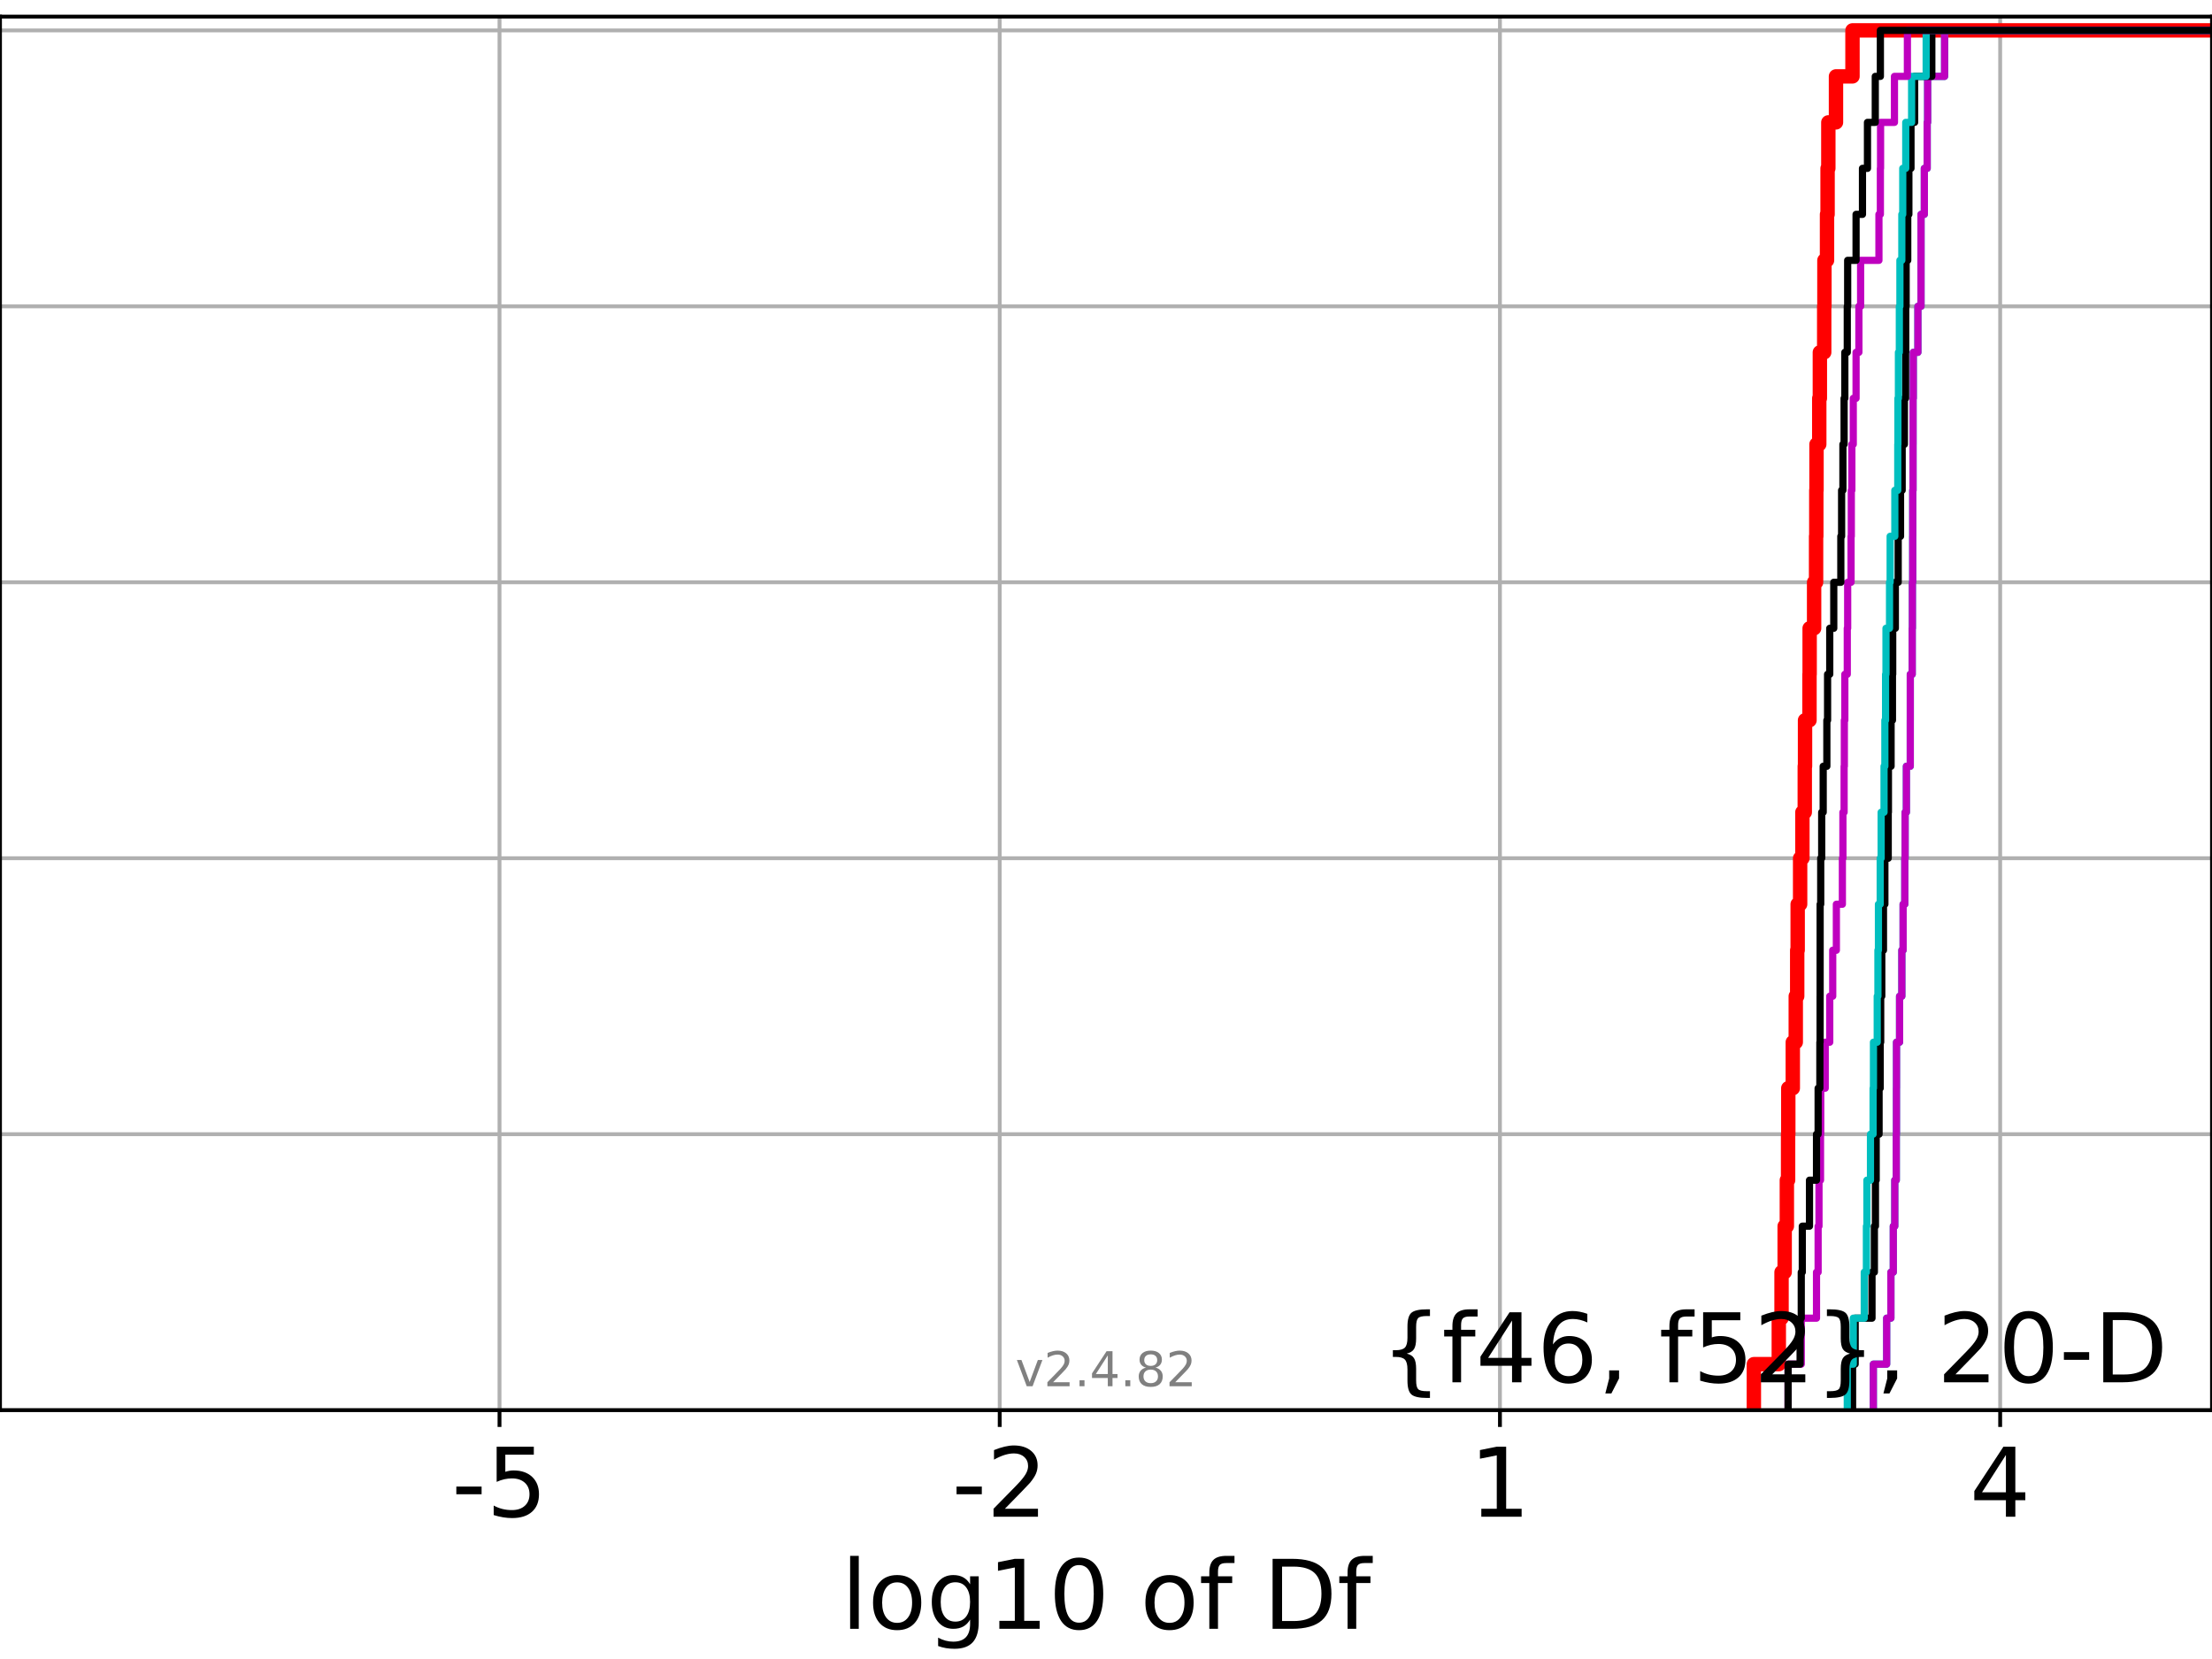 <?xml version="1.0" encoding="utf-8" standalone="no"?>
<!DOCTYPE svg PUBLIC "-//W3C//DTD SVG 1.1//EN"
  "http://www.w3.org/Graphics/SVG/1.1/DTD/svg11.dtd">
<!-- Created with matplotlib (https://matplotlib.org/) -->
<svg height="345.6pt" version="1.1" viewBox="0 0 460.8 345.6" width="460.8pt" xmlns="http://www.w3.org/2000/svg" xmlns:xlink="http://www.w3.org/1999/xlink">
 <defs>
  <style type="text/css">*{stroke-linecap:butt;stroke-linejoin:round;}</style>
 </defs>
 <g id="figure_1">
  <g id="patch_1">
   <path d="M 0 345.6 
L 460.8 345.6 
L 460.8 0 
L 0 0 
z
" style="fill:#ffffff;"/>
  </g>
  <g id="axes_1">
   <g id="patch_2">
    <path d="M 0 293.76 
L 460.8 293.76 
L 460.8 3.456 
L 0 3.456 
z
" style="fill:#ffffff;"/>
   </g>
   <g id="matplotlib.axis_1">
    <g id="xtick_1">
     <g id="line2d_1">
      <path clip-path="url(#pc4e233e53b)" d="M 104.055 293.76 
L 104.055 3.456 
" style="fill:none;stroke:#b0b0b0;stroke-linecap:square;stroke-width:0.8;"/>
     </g>
     <g id="line2d_2">
      <defs>
       <path d="M 0 0 
L 0 3.5 
" id="m7572c19473" style="stroke:#000000;stroke-width:0.8;"/>
      </defs>
      <g>
       <use style="stroke:#000000;stroke-width:0.8;" x="104.055" xlink:href="#m7572c19473" y="293.76"/>
      </g>
     </g>
     <g id="text_1">
      <!-- -5 -->
      <g transform="translate(94.085 315.957)scale(0.2 -0.2)">
       <defs>
        <path d="M 4.891 31.391 
L 31.203 31.391 
L 31.203 23.391 
L 4.891 23.391 
z
" id="DejaVuSans-45"/>
        <path d="M 10.797 72.906 
L 49.516 72.906 
L 49.516 64.594 
L 19.828 64.594 
L 19.828 46.734 
Q 21.969 47.469 24.109 47.828 
Q 26.266 48.188 28.422 48.188 
Q 40.625 48.188 47.75 41.5 
Q 54.891 34.812 54.891 23.391 
Q 54.891 11.625 47.562 5.094 
Q 40.234 -1.422 26.906 -1.422 
Q 22.312 -1.422 17.547 -0.641 
Q 12.797 0.141 7.719 1.703 
L 7.719 11.625 
Q 12.109 9.234 16.797 8.062 
Q 21.484 6.891 26.703 6.891 
Q 35.156 6.891 40.078 11.328 
Q 45.016 15.766 45.016 23.391 
Q 45.016 31 40.078 35.438 
Q 35.156 39.891 26.703 39.891 
Q 22.75 39.891 18.812 39.016 
Q 14.891 38.141 10.797 36.281 
z
" id="DejaVuSans-53"/>
       </defs>
       <use xlink:href="#DejaVuSans-45"/>
       <use x="36.084" xlink:href="#DejaVuSans-53"/>
      </g>
     </g>
    </g>
    <g id="xtick_2">
     <g id="line2d_3">
      <path clip-path="url(#pc4e233e53b)" d="M 208.261 293.76 
L 208.261 3.456 
" style="fill:none;stroke:#b0b0b0;stroke-linecap:square;stroke-width:0.8;"/>
     </g>
     <g id="line2d_4">
      <g>
       <use style="stroke:#000000;stroke-width:0.8;" x="208.261" xlink:href="#m7572c19473" y="293.76"/>
      </g>
     </g>
     <g id="text_2">
      <!-- -2 -->
      <g transform="translate(198.29 315.957)scale(0.2 -0.2)">
       <defs>
        <path d="M 19.188 8.297 
L 53.609 8.297 
L 53.609 0 
L 7.328 0 
L 7.328 8.297 
Q 12.938 14.109 22.625 23.891 
Q 32.328 33.688 34.812 36.531 
Q 39.547 41.844 41.422 45.531 
Q 43.312 49.219 43.312 52.781 
Q 43.312 58.594 39.234 62.25 
Q 35.156 65.922 28.609 65.922 
Q 23.969 65.922 18.812 64.312 
Q 13.672 62.703 7.812 59.422 
L 7.812 69.391 
Q 13.766 71.781 18.938 73 
Q 24.125 74.219 28.422 74.219 
Q 39.75 74.219 46.484 68.547 
Q 53.219 62.891 53.219 53.422 
Q 53.219 48.922 51.531 44.891 
Q 49.859 40.875 45.406 35.406 
Q 44.188 33.984 37.641 27.219 
Q 31.109 20.453 19.188 8.297 
z
" id="DejaVuSans-50"/>
       </defs>
       <use xlink:href="#DejaVuSans-45"/>
       <use x="36.084" xlink:href="#DejaVuSans-50"/>
      </g>
     </g>
    </g>
    <g id="xtick_3">
     <g id="line2d_5">
      <path clip-path="url(#pc4e233e53b)" d="M 312.466 293.76 
L 312.466 3.456 
" style="fill:none;stroke:#b0b0b0;stroke-linecap:square;stroke-width:0.8;"/>
     </g>
     <g id="line2d_6">
      <g>
       <use style="stroke:#000000;stroke-width:0.8;" x="312.466" xlink:href="#m7572c19473" y="293.76"/>
      </g>
     </g>
     <g id="text_3">
      <!-- 1 -->
      <g transform="translate(306.103 315.957)scale(0.2 -0.2)">
       <defs>
        <path d="M 12.406 8.297 
L 28.516 8.297 
L 28.516 63.922 
L 10.984 60.406 
L 10.984 69.391 
L 28.422 72.906 
L 38.281 72.906 
L 38.281 8.297 
L 54.391 8.297 
L 54.391 0 
L 12.406 0 
z
" id="DejaVuSans-49"/>
       </defs>
       <use xlink:href="#DejaVuSans-49"/>
      </g>
     </g>
    </g>
    <g id="xtick_4">
     <g id="line2d_7">
      <path clip-path="url(#pc4e233e53b)" d="M 416.671 293.76 
L 416.671 3.456 
" style="fill:none;stroke:#b0b0b0;stroke-linecap:square;stroke-width:0.8;"/>
     </g>
     <g id="line2d_8">
      <g>
       <use style="stroke:#000000;stroke-width:0.8;" x="416.671" xlink:href="#m7572c19473" y="293.76"/>
      </g>
     </g>
     <g id="text_4">
      <!-- 4 -->
      <g transform="translate(410.309 315.957)scale(0.2 -0.2)">
       <defs>
        <path d="M 37.797 64.312 
L 12.891 25.391 
L 37.797 25.391 
z
M 35.203 72.906 
L 47.609 72.906 
L 47.609 25.391 
L 58.016 25.391 
L 58.016 17.188 
L 47.609 17.188 
L 47.609 0 
L 37.797 0 
L 37.797 17.188 
L 4.891 17.188 
L 4.891 26.703 
z
" id="DejaVuSans-52"/>
       </defs>
       <use xlink:href="#DejaVuSans-52"/>
      </g>
     </g>
    </g>
    <g id="text_5">
     <!-- log10 of Df -->
     <g transform="translate(175.214 339.313)scale(0.2 -0.2)">
      <defs>
       <path d="M 9.422 75.984 
L 18.406 75.984 
L 18.406 0 
L 9.422 0 
z
" id="DejaVuSans-108"/>
       <path d="M 30.609 48.391 
Q 23.391 48.391 19.188 42.75 
Q 14.984 37.109 14.984 27.297 
Q 14.984 17.484 19.156 11.844 
Q 23.344 6.203 30.609 6.203 
Q 37.797 6.203 41.984 11.859 
Q 46.188 17.531 46.188 27.297 
Q 46.188 37.016 41.984 42.703 
Q 37.797 48.391 30.609 48.391 
z
M 30.609 56 
Q 42.328 56 49.016 48.375 
Q 55.719 40.766 55.719 27.297 
Q 55.719 13.875 49.016 6.219 
Q 42.328 -1.422 30.609 -1.422 
Q 18.844 -1.422 12.172 6.219 
Q 5.516 13.875 5.516 27.297 
Q 5.516 40.766 12.172 48.375 
Q 18.844 56 30.609 56 
z
" id="DejaVuSans-111"/>
       <path d="M 45.406 27.984 
Q 45.406 37.75 41.375 43.109 
Q 37.359 48.484 30.078 48.484 
Q 22.859 48.484 18.828 43.109 
Q 14.797 37.75 14.797 27.984 
Q 14.797 18.266 18.828 12.891 
Q 22.859 7.516 30.078 7.516 
Q 37.359 7.516 41.375 12.891 
Q 45.406 18.266 45.406 27.984 
z
M 54.391 6.781 
Q 54.391 -7.172 48.188 -13.984 
Q 42 -20.797 29.203 -20.797 
Q 24.469 -20.797 20.266 -20.094 
Q 16.062 -19.391 12.109 -17.922 
L 12.109 -9.188 
Q 16.062 -11.328 19.922 -12.344 
Q 23.781 -13.375 27.781 -13.375 
Q 36.625 -13.375 41.016 -8.766 
Q 45.406 -4.156 45.406 5.172 
L 45.406 9.625 
Q 42.625 4.781 38.281 2.391 
Q 33.938 0 27.875 0 
Q 17.828 0 11.672 7.656 
Q 5.516 15.328 5.516 27.984 
Q 5.516 40.672 11.672 48.328 
Q 17.828 56 27.875 56 
Q 33.938 56 38.281 53.609 
Q 42.625 51.219 45.406 46.391 
L 45.406 54.688 
L 54.391 54.688 
z
" id="DejaVuSans-103"/>
       <path d="M 31.781 66.406 
Q 24.172 66.406 20.328 58.906 
Q 16.5 51.422 16.5 36.375 
Q 16.5 21.391 20.328 13.891 
Q 24.172 6.391 31.781 6.391 
Q 39.453 6.391 43.281 13.891 
Q 47.125 21.391 47.125 36.375 
Q 47.125 51.422 43.281 58.906 
Q 39.453 66.406 31.781 66.406 
z
M 31.781 74.219 
Q 44.047 74.219 50.516 64.516 
Q 56.984 54.828 56.984 36.375 
Q 56.984 17.969 50.516 8.266 
Q 44.047 -1.422 31.781 -1.422 
Q 19.531 -1.422 13.062 8.266 
Q 6.594 17.969 6.594 36.375 
Q 6.594 54.828 13.062 64.516 
Q 19.531 74.219 31.781 74.219 
z
" id="DejaVuSans-48"/>
       <path id="DejaVuSans-32"/>
       <path d="M 37.109 75.984 
L 37.109 68.5 
L 28.516 68.5 
Q 23.688 68.5 21.797 66.547 
Q 19.922 64.594 19.922 59.516 
L 19.922 54.688 
L 34.719 54.688 
L 34.719 47.703 
L 19.922 47.703 
L 19.922 0 
L 10.891 0 
L 10.891 47.703 
L 2.297 47.703 
L 2.297 54.688 
L 10.891 54.688 
L 10.891 58.5 
Q 10.891 67.625 15.141 71.797 
Q 19.391 75.984 28.609 75.984 
z
" id="DejaVuSans-102"/>
       <path d="M 19.672 64.797 
L 19.672 8.109 
L 31.594 8.109 
Q 46.688 8.109 53.688 14.938 
Q 60.688 21.781 60.688 36.531 
Q 60.688 51.172 53.688 57.984 
Q 46.688 64.797 31.594 64.797 
z
M 9.812 72.906 
L 30.078 72.906 
Q 51.266 72.906 61.172 64.094 
Q 71.094 55.281 71.094 36.531 
Q 71.094 17.672 61.125 8.828 
Q 51.172 0 30.078 0 
L 9.812 0 
z
" id="DejaVuSans-68"/>
      </defs>
      <use xlink:href="#DejaVuSans-108"/>
      <use x="27.783" xlink:href="#DejaVuSans-111"/>
      <use x="88.965" xlink:href="#DejaVuSans-103"/>
      <use x="152.441" xlink:href="#DejaVuSans-49"/>
      <use x="216.064" xlink:href="#DejaVuSans-48"/>
      <use x="279.688" xlink:href="#DejaVuSans-32"/>
      <use x="311.475" xlink:href="#DejaVuSans-111"/>
      <use x="372.656" xlink:href="#DejaVuSans-102"/>
      <use x="407.861" xlink:href="#DejaVuSans-32"/>
      <use x="439.648" xlink:href="#DejaVuSans-68"/>
      <use x="516.65" xlink:href="#DejaVuSans-102"/>
     </g>
    </g>
   </g>
   <g id="matplotlib.axis_2">
    <g id="ytick_1">
     <g id="line2d_9">
      <path clip-path="url(#pc4e233e53b)" d="M 0 293.76 
L 460.8 293.76 
" style="fill:none;stroke:#b0b0b0;stroke-linecap:square;stroke-width:0.8;"/>
     </g>
     <g id="line2d_10">
      <defs>
       <path d="M 0 0 
L -3.5 0 
" id="m810de6eb00" style="stroke:#000000;stroke-width:0.8;"/>
      </defs>
      <g>
       <use style="stroke:#000000;stroke-width:0.8;" x="0" xlink:href="#m810de6eb00" y="293.76"/>
      </g>
     </g>
    </g>
    <g id="ytick_2">
     <g id="line2d_11">
      <path clip-path="url(#pc4e233e53b)" d="M 0 236.274 
L 460.8 236.274 
" style="fill:none;stroke:#b0b0b0;stroke-linecap:square;stroke-width:0.8;"/>
     </g>
     <g id="line2d_12">
      <g>
       <use style="stroke:#000000;stroke-width:0.8;" x="0" xlink:href="#m810de6eb00" y="236.274"/>
      </g>
     </g>
    </g>
    <g id="ytick_3">
     <g id="line2d_13">
      <path clip-path="url(#pc4e233e53b)" d="M 0 178.788 
L 460.8 178.788 
" style="fill:none;stroke:#b0b0b0;stroke-linecap:square;stroke-width:0.8;"/>
     </g>
     <g id="line2d_14">
      <g>
       <use style="stroke:#000000;stroke-width:0.8;" x="0" xlink:href="#m810de6eb00" y="178.788"/>
      </g>
     </g>
    </g>
    <g id="ytick_4">
     <g id="line2d_15">
      <path clip-path="url(#pc4e233e53b)" d="M 0 121.302 
L 460.8 121.302 
" style="fill:none;stroke:#b0b0b0;stroke-linecap:square;stroke-width:0.8;"/>
     </g>
     <g id="line2d_16">
      <g>
       <use style="stroke:#000000;stroke-width:0.8;" x="0" xlink:href="#m810de6eb00" y="121.302"/>
      </g>
     </g>
    </g>
    <g id="ytick_5">
     <g id="line2d_17">
      <path clip-path="url(#pc4e233e53b)" d="M 0 63.816 
L 460.8 63.816 
" style="fill:none;stroke:#b0b0b0;stroke-linecap:square;stroke-width:0.8;"/>
     </g>
     <g id="line2d_18">
      <g>
       <use style="stroke:#000000;stroke-width:0.8;" x="0" xlink:href="#m810de6eb00" y="63.816"/>
      </g>
     </g>
    </g>
    <g id="ytick_6">
     <g id="line2d_19">
      <path clip-path="url(#pc4e233e53b)" d="M 0 6.33 
L 460.8 6.33 
" style="fill:none;stroke:#b0b0b0;stroke-linecap:square;stroke-width:0.8;"/>
     </g>
     <g id="line2d_20">
      <g>
       <use style="stroke:#000000;stroke-width:0.8;" x="0" xlink:href="#m810de6eb00" y="6.33"/>
      </g>
     </g>
    </g>
   </g>
   <g id="line2d_21">
    <path clip-path="url(#pc4e233e53b)" d="M 365.362 293.76 
L 365.362 284.179 
L 370.556 284.179 
L 370.556 274.598 
L 371.128 274.598 
L 371.128 265.017 
L 371.779 265.017 
L 371.779 255.436 
L 372.234 255.436 
L 372.234 245.855 
L 372.491 245.855 
L 372.491 236.274 
L 372.533 236.274 
L 372.533 226.693 
L 373.472 226.693 
L 373.472 217.112 
L 374.091 217.112 
L 374.091 207.531 
L 374.39 207.531 
L 374.39 197.95 
L 374.488 197.95 
L 374.488 188.369 
L 374.999 188.369 
L 374.999 178.788 
L 375.471 178.788 
L 375.471 169.207 
L 375.967 169.207 
L 375.967 159.626 
L 376.021 159.626 
L 376.021 150.045 
L 376.95 150.045 
L 376.95 140.464 
L 376.981 140.464 
L 376.981 130.883 
L 377.912 130.883 
L 377.912 121.302 
L 378.322 121.302 
L 378.322 111.721 
L 378.369 111.721 
L 378.369 102.14 
L 378.412 102.14 
L 378.412 92.559 
L 378.984 92.559 
L 378.984 82.978 
L 379.111 82.978 
L 379.111 73.397 
L 380.015 73.397 
L 380.015 63.816 
L 380.06 63.816 
L 380.06 54.235 
L 380.601 54.235 
L 380.601 44.654 
L 380.719 44.654 
L 380.719 35.073 
L 380.875 35.073 
L 380.875 25.492 
L 382.469 25.492 
L 382.469 15.911 
L 385.908 15.911 
L 385.908 6.33 
L 385.908 6.33 
L 385.908 6.33 
L 460.8 6.33 
" style="fill:none;stroke:#ff0000;stroke-linecap:square;stroke-width:3;"/>
   </g>
   <g id="line2d_22">
    <path clip-path="url(#pc4e233e53b)" d="M 390.253 293.76 
L 390.253 284.179 
L 393.026 284.179 
L 393.026 274.598 
L 393.911 274.598 
L 393.911 265.017 
L 394.408 265.017 
L 394.408 255.436 
L 394.718 255.436 
L 394.718 245.855 
L 395.032 245.855 
L 395.032 236.274 
L 395.064 236.274 
L 395.064 226.693 
L 395.074 226.693 
L 395.074 217.112 
L 395.715 217.112 
L 395.715 207.531 
L 396.188 207.531 
L 396.188 197.95 
L 396.45 197.95 
L 396.45 188.369 
L 396.802 188.369 
L 396.802 178.788 
L 396.872 178.788 
L 396.872 169.207 
L 397.136 169.207 
L 397.136 159.626 
L 397.944 159.626 
L 397.944 150.045 
L 397.948 150.045 
L 397.948 140.464 
L 398.352 140.464 
L 398.352 130.883 
L 398.387 130.883 
L 398.387 121.302 
L 398.452 121.302 
L 398.452 111.721 
L 398.46 111.721 
L 398.46 102.14 
L 398.522 102.14 
L 398.522 92.559 
L 398.527 92.559 
L 398.527 82.978 
L 398.572 82.978 
L 398.572 73.397 
L 399.533 73.397 
L 399.533 63.816 
L 400.183 63.816 
L 400.183 54.235 
L 400.187 54.235 
L 400.187 44.654 
L 400.873 44.654 
L 400.873 35.073 
L 401.468 35.073 
L 401.468 25.492 
L 401.563 25.492 
L 401.563 15.911 
L 405.096 15.911 
L 405.096 6.33 
L 405.096 6.33 
L 405.096 6.33 
L 460.8 6.33 
" style="fill:none;stroke:#00bfbf;stroke-linecap:square;stroke-width:1.5;"/>
   </g>
   <g id="line2d_23">
    <path clip-path="url(#pc4e233e53b)" d="M 390.253 293.76 
L 390.253 284.179 
L 393.026 284.179 
L 393.026 274.598 
L 393.911 274.598 
L 393.911 265.017 
L 394.408 265.017 
L 394.408 255.436 
L 394.718 255.436 
L 394.718 245.855 
L 395.032 245.855 
L 395.032 236.274 
L 395.064 236.274 
L 395.064 226.693 
L 395.074 226.693 
L 395.074 217.112 
L 395.715 217.112 
L 395.715 207.531 
L 396.188 207.531 
L 396.188 197.95 
L 396.45 197.95 
L 396.45 188.369 
L 396.802 188.369 
L 396.802 178.788 
L 396.872 178.788 
L 396.872 169.207 
L 397.136 169.207 
L 397.136 159.626 
L 397.944 159.626 
L 397.944 150.045 
L 397.948 150.045 
L 397.948 140.464 
L 398.352 140.464 
L 398.352 130.883 
L 398.387 130.883 
L 398.387 121.302 
L 398.452 121.302 
L 398.452 111.721 
L 398.46 111.721 
L 398.46 102.14 
L 398.522 102.14 
L 398.522 92.559 
L 398.527 92.559 
L 398.527 82.978 
L 398.572 82.978 
L 398.572 73.397 
L 399.533 73.397 
L 399.533 63.816 
L 400.183 63.816 
L 400.183 54.235 
L 400.187 54.235 
L 400.187 44.654 
L 400.873 44.654 
L 400.873 35.073 
L 401.468 35.073 
L 401.468 25.492 
L 401.563 25.492 
L 401.563 15.911 
L 405.096 15.911 
L 405.096 6.33 
L 405.096 6.33 
L 405.096 6.33 
L 460.8 6.33 
" style="fill:none;stroke:#bf00bf;stroke-linecap:square;stroke-width:1.5;"/>
   </g>
   <g id="line2d_24">
    <path clip-path="url(#pc4e233e53b)" d="M 385.928 293.76 
L 385.928 284.179 
L 386.466 284.179 
L 386.466 274.598 
L 389.972 274.598 
L 389.972 265.017 
L 390.466 265.017 
L 390.466 255.436 
L 390.687 255.436 
L 390.687 245.855 
L 390.843 245.855 
L 390.843 236.274 
L 391.445 236.274 
L 391.445 226.693 
L 391.682 226.693 
L 391.682 217.112 
L 391.782 217.112 
L 391.782 207.531 
L 392.009 207.531 
L 392.009 197.95 
L 392.361 197.95 
L 392.361 188.369 
L 392.655 188.369 
L 392.655 178.788 
L 393.352 178.788 
L 393.352 169.207 
L 393.394 169.207 
L 393.394 159.626 
L 393.946 159.626 
L 393.946 150.045 
L 394.234 150.045 
L 394.234 140.464 
L 394.285 140.464 
L 394.285 130.883 
L 394.833 130.883 
L 394.833 121.302 
L 395.428 121.302 
L 395.428 111.721 
L 395.917 111.721 
L 395.917 102.14 
L 396.258 102.14 
L 396.258 92.559 
L 396.722 92.559 
L 396.722 82.978 
L 396.974 82.978 
L 396.974 73.397 
L 397.003 73.397 
L 397.003 63.816 
L 397.083 63.816 
L 397.083 54.235 
L 397.418 54.235 
L 397.418 44.654 
L 397.653 44.654 
L 397.653 35.073 
L 398.092 35.073 
L 398.092 25.492 
L 398.857 25.492 
L 398.857 15.911 
L 402.433 15.911 
L 402.433 6.33 
L 402.433 6.33 
L 402.433 6.33 
L 460.8 6.33 
" style="fill:none;stroke:#000000;stroke-linecap:square;stroke-width:1.5;"/>
   </g>
   <g id="line2d_25">
    <path clip-path="url(#pc4e233e53b)" d="M 384.821 293.76 
L 384.821 284.179 
L 386.072 284.179 
L 386.072 274.598 
L 388.36 274.598 
L 388.36 265.017 
L 388.807 265.017 
L 388.807 255.436 
L 388.911 255.436 
L 388.911 245.855 
L 389.655 245.855 
L 389.655 236.274 
L 390.2 236.274 
L 390.2 226.693 
L 390.276 226.693 
L 390.276 217.112 
L 391.06 217.112 
L 391.06 207.531 
L 391.205 207.531 
L 391.205 197.95 
L 391.314 197.95 
L 391.314 188.369 
L 391.682 188.369 
L 391.682 178.788 
L 391.878 178.788 
L 391.878 169.207 
L 392.48 169.207 
L 392.48 159.626 
L 392.651 159.626 
L 392.651 150.045 
L 392.799 150.045 
L 392.799 140.464 
L 392.884 140.464 
L 392.884 130.883 
L 393.624 130.883 
L 393.624 121.302 
L 393.753 121.302 
L 393.753 111.721 
L 394.728 111.721 
L 394.728 102.14 
L 395.34 102.14 
L 395.34 92.559 
L 395.37 92.559 
L 395.37 82.978 
L 395.477 82.978 
L 395.477 73.397 
L 395.669 73.397 
L 395.669 63.816 
L 395.786 63.816 
L 395.786 54.235 
L 396.185 54.235 
L 396.185 44.654 
L 396.377 44.654 
L 396.377 35.073 
L 397.004 35.073 
L 397.004 25.492 
L 398.225 25.492 
L 398.225 15.911 
L 401.258 15.911 
L 401.258 6.33 
L 401.258 6.33 
L 401.258 6.33 
L 460.8 6.33 
" style="fill:none;stroke:#00bfbf;stroke-linecap:square;stroke-width:1.5;"/>
   </g>
   <g id="line2d_26">
    <path clip-path="url(#pc4e233e53b)" d="M 372.491 293.76 
L 372.491 284.179 
L 375.236 284.179 
L 375.236 274.598 
L 378.412 274.598 
L 378.412 265.017 
L 378.749 265.017 
L 378.749 255.436 
L 378.93 255.436 
L 378.93 245.855 
L 379.247 245.855 
L 379.247 236.274 
L 379.289 236.274 
L 379.289 226.693 
L 380.228 226.693 
L 380.228 217.112 
L 381.169 217.112 
L 381.169 207.531 
L 381.79 207.531 
L 381.79 197.95 
L 382.548 197.95 
L 382.548 188.369 
L 383.801 188.369 
L 383.801 178.788 
L 383.911 178.788 
L 383.911 169.207 
L 384.162 169.207 
L 384.162 159.626 
L 384.211 159.626 
L 384.211 150.045 
L 384.312 150.045 
L 384.312 140.464 
L 384.822 140.464 
L 384.822 130.883 
L 384.904 130.883 
L 384.904 121.302 
L 385.609 121.302 
L 385.609 111.721 
L 385.663 111.721 
L 385.663 102.14 
L 385.775 102.14 
L 385.775 92.559 
L 386.069 92.559 
L 386.069 82.978 
L 386.653 82.978 
L 386.653 73.397 
L 387.242 73.397 
L 387.242 63.816 
L 387.6 63.816 
L 387.6 54.235 
L 391.417 54.235 
L 391.417 44.654 
L 391.717 44.654 
L 391.717 35.073 
L 391.756 35.073 
L 391.756 25.492 
L 394.649 25.492 
L 394.649 15.911 
L 397.345 15.911 
L 397.345 6.33 
L 397.345 6.33 
L 397.345 6.33 
L 460.8 6.33 
" style="fill:none;stroke:#bf00bf;stroke-linecap:square;stroke-width:1.5;"/>
   </g>
   <g id="line2d_27">
    <path clip-path="url(#pc4e233e53b)" d="M 372.491 293.76 
L 372.491 284.179 
L 374.999 284.179 
L 374.999 274.598 
L 375.236 274.598 
L 375.236 265.017 
L 375.453 265.017 
L 375.453 255.436 
L 376.95 255.436 
L 376.95 245.855 
L 378.412 245.855 
L 378.412 236.274 
L 378.749 236.274 
L 378.749 226.693 
L 379.111 226.693 
L 379.111 217.112 
L 379.159 217.112 
L 379.159 207.531 
L 379.164 207.531 
L 379.164 197.95 
L 379.168 197.95 
L 379.168 188.369 
L 379.289 188.369 
L 379.289 178.788 
L 379.494 178.788 
L 379.494 169.207 
L 379.805 169.207 
L 379.805 159.626 
L 380.567 159.626 
L 380.567 150.045 
L 380.719 150.045 
L 380.719 140.464 
L 381.169 140.464 
L 381.169 130.883 
L 382.008 130.883 
L 382.008 121.302 
L 383.477 121.302 
L 383.477 111.721 
L 383.64 111.721 
L 383.64 102.14 
L 383.911 102.14 
L 383.911 92.559 
L 384.162 92.559 
L 384.162 82.978 
L 384.312 82.978 
L 384.312 73.397 
L 384.822 73.397 
L 384.822 63.816 
L 384.904 63.816 
L 384.904 54.235 
L 386.653 54.235 
L 386.653 44.654 
L 387.988 44.654 
L 387.988 35.073 
L 389.029 35.073 
L 389.029 25.492 
L 390.655 25.492 
L 390.655 15.911 
L 391.717 15.911 
L 391.717 6.33 
L 391.717 6.33 
L 391.717 6.33 
L 460.8 6.33 
" style="fill:none;stroke:#000000;stroke-linecap:square;stroke-width:1.5;"/>
   </g>
   <g id="patch_3">
    <path d="M 0 293.76 
L 0 3.456 
" style="fill:none;stroke:#000000;stroke-linecap:square;stroke-linejoin:miter;stroke-width:0.8;"/>
   </g>
   <g id="patch_4">
    <path d="M 460.8 293.76 
L 460.8 3.456 
" style="fill:none;stroke:#000000;stroke-linecap:square;stroke-linejoin:miter;stroke-width:0.8;"/>
   </g>
   <g id="patch_5">
    <path d="M 0 293.76 
L 460.8 293.76 
" style="fill:none;stroke:#000000;stroke-linecap:square;stroke-linejoin:miter;stroke-width:0.8;"/>
   </g>
   <g id="patch_6">
    <path d="M 0 3.456 
L 460.8 3.456 
" style="fill:none;stroke:#000000;stroke-linecap:square;stroke-linejoin:miter;stroke-width:0.8;"/>
   </g>
   <g id="text_6">
    <!-- {f46, f52}, 20-D -->
    <g transform="translate(287.662 287.954)scale(0.2 -0.2)">
     <defs>
      <path d="M 51.125 -9.281 
L 51.125 -16.312 
L 48.094 -16.312 
Q 35.938 -16.312 31.812 -12.688 
Q 27.688 -9.078 27.688 1.703 
L 27.688 13.375 
Q 27.688 20.75 25.047 23.578 
Q 22.406 26.422 15.484 26.422 
L 12.5 26.422 
L 12.5 33.406 
L 15.484 33.406 
Q 22.469 33.406 25.078 36.203 
Q 27.688 39.016 27.688 46.297 
L 27.688 58.016 
Q 27.688 68.797 31.812 72.391 
Q 35.938 75.984 48.094 75.984 
L 51.125 75.984 
L 51.125 69 
L 47.797 69 
Q 40.922 69 38.812 66.844 
Q 36.719 64.703 36.719 57.812 
L 36.719 45.703 
Q 36.719 38.031 34.5 34.562 
Q 32.281 31.109 26.906 29.891 
Q 32.328 28.562 34.516 25.094 
Q 36.719 21.625 36.719 14.016 
L 36.719 1.906 
Q 36.719 -4.984 38.812 -7.125 
Q 40.922 -9.281 47.797 -9.281 
z
" id="DejaVuSans-123"/>
      <path d="M 33.016 40.375 
Q 26.375 40.375 22.484 35.828 
Q 18.609 31.297 18.609 23.391 
Q 18.609 15.531 22.484 10.953 
Q 26.375 6.391 33.016 6.391 
Q 39.656 6.391 43.531 10.953 
Q 47.406 15.531 47.406 23.391 
Q 47.406 31.297 43.531 35.828 
Q 39.656 40.375 33.016 40.375 
z
M 52.594 71.297 
L 52.594 62.312 
Q 48.875 64.062 45.094 64.984 
Q 41.312 65.922 37.594 65.922 
Q 27.828 65.922 22.672 59.328 
Q 17.531 52.734 16.797 39.406 
Q 19.672 43.656 24.016 45.922 
Q 28.375 48.188 33.594 48.188 
Q 44.578 48.188 50.953 41.516 
Q 57.328 34.859 57.328 23.391 
Q 57.328 12.156 50.688 5.359 
Q 44.047 -1.422 33.016 -1.422 
Q 20.359 -1.422 13.672 8.266 
Q 6.984 17.969 6.984 36.375 
Q 6.984 53.656 15.188 63.938 
Q 23.391 74.219 37.203 74.219 
Q 40.922 74.219 44.703 73.484 
Q 48.484 72.75 52.594 71.297 
z
" id="DejaVuSans-54"/>
      <path d="M 11.719 12.406 
L 22.016 12.406 
L 22.016 4 
L 14.016 -11.625 
L 7.719 -11.625 
L 11.719 4 
z
" id="DejaVuSans-44"/>
      <path d="M 12.5 -9.281 
L 15.922 -9.281 
Q 22.75 -9.281 24.828 -7.172 
Q 26.906 -5.078 26.906 1.906 
L 26.906 14.016 
Q 26.906 21.625 29.094 25.094 
Q 31.297 28.562 36.719 29.891 
Q 31.297 31.109 29.094 34.562 
Q 26.906 38.031 26.906 45.703 
L 26.906 57.812 
Q 26.906 64.75 24.828 66.875 
Q 22.75 69 15.922 69 
L 12.5 69 
L 12.5 75.984 
L 15.578 75.984 
Q 27.734 75.984 31.812 72.391 
Q 35.891 68.797 35.891 58.016 
L 35.891 46.297 
Q 35.891 39.016 38.516 36.203 
Q 41.156 33.406 48.094 33.406 
L 51.125 33.406 
L 51.125 26.422 
L 48.094 26.422 
Q 41.156 26.422 38.516 23.578 
Q 35.891 20.75 35.891 13.375 
L 35.891 1.703 
Q 35.891 -9.078 31.812 -12.688 
Q 27.734 -16.312 15.578 -16.312 
L 12.5 -16.312 
z
" id="DejaVuSans-125"/>
     </defs>
     <use xlink:href="#DejaVuSans-123"/>
     <use x="63.623" xlink:href="#DejaVuSans-102"/>
     <use x="98.828" xlink:href="#DejaVuSans-52"/>
     <use x="162.451" xlink:href="#DejaVuSans-54"/>
     <use x="226.074" xlink:href="#DejaVuSans-44"/>
     <use x="257.861" xlink:href="#DejaVuSans-32"/>
     <use x="289.648" xlink:href="#DejaVuSans-102"/>
     <use x="324.854" xlink:href="#DejaVuSans-53"/>
     <use x="388.477" xlink:href="#DejaVuSans-50"/>
     <use x="452.1" xlink:href="#DejaVuSans-125"/>
     <use x="515.723" xlink:href="#DejaVuSans-44"/>
     <use x="547.51" xlink:href="#DejaVuSans-32"/>
     <use x="579.297" xlink:href="#DejaVuSans-50"/>
     <use x="642.92" xlink:href="#DejaVuSans-48"/>
     <use x="706.543" xlink:href="#DejaVuSans-45"/>
     <use x="742.627" xlink:href="#DejaVuSans-68"/>
    </g>
   </g>
   <g id="text_7">
    <!-- v2.4.82 -->
    <g style="fill:#808080;" transform="translate(211.537 288.777)scale(0.1 -0.1)">
     <defs>
      <path d="M 2.984 54.688 
L 12.5 54.688 
L 29.594 8.797 
L 46.688 54.688 
L 56.203 54.688 
L 35.688 0 
L 23.484 0 
z
" id="DejaVuSans-118"/>
      <path d="M 10.688 12.406 
L 21 12.406 
L 21 0 
L 10.688 0 
z
" id="DejaVuSans-46"/>
      <path d="M 31.781 34.625 
Q 24.75 34.625 20.719 30.859 
Q 16.703 27.094 16.703 20.516 
Q 16.703 13.922 20.719 10.156 
Q 24.75 6.391 31.781 6.391 
Q 38.812 6.391 42.859 10.172 
Q 46.922 13.969 46.922 20.516 
Q 46.922 27.094 42.891 30.859 
Q 38.875 34.625 31.781 34.625 
z
M 21.922 38.812 
Q 15.578 40.375 12.031 44.719 
Q 8.5 49.078 8.5 55.328 
Q 8.5 64.062 14.719 69.141 
Q 20.953 74.219 31.781 74.219 
Q 42.672 74.219 48.875 69.141 
Q 55.078 64.062 55.078 55.328 
Q 55.078 49.078 51.531 44.719 
Q 48 40.375 41.703 38.812 
Q 48.828 37.156 52.797 32.312 
Q 56.781 27.484 56.781 20.516 
Q 56.781 9.906 50.312 4.234 
Q 43.844 -1.422 31.781 -1.422 
Q 19.734 -1.422 13.25 4.234 
Q 6.781 9.906 6.781 20.516 
Q 6.781 27.484 10.781 32.312 
Q 14.797 37.156 21.922 38.812 
z
M 18.312 54.391 
Q 18.312 48.734 21.844 45.562 
Q 25.391 42.391 31.781 42.391 
Q 38.141 42.391 41.719 45.562 
Q 45.312 48.734 45.312 54.391 
Q 45.312 60.062 41.719 63.234 
Q 38.141 66.406 31.781 66.406 
Q 25.391 66.406 21.844 63.234 
Q 18.312 60.062 18.312 54.391 
z
" id="DejaVuSans-56"/>
     </defs>
     <use xlink:href="#DejaVuSans-118"/>
     <use x="59.18" xlink:href="#DejaVuSans-50"/>
     <use x="122.803" xlink:href="#DejaVuSans-46"/>
     <use x="154.59" xlink:href="#DejaVuSans-52"/>
     <use x="218.213" xlink:href="#DejaVuSans-46"/>
     <use x="250" xlink:href="#DejaVuSans-56"/>
     <use x="313.623" xlink:href="#DejaVuSans-50"/>
    </g>
   </g>
  </g>
 </g>
 <defs>
  <clipPath id="pc4e233e53b">
   <rect height="290.304" width="460.8" x="0" y="3.456"/>
  </clipPath>
 </defs>
</svg>
